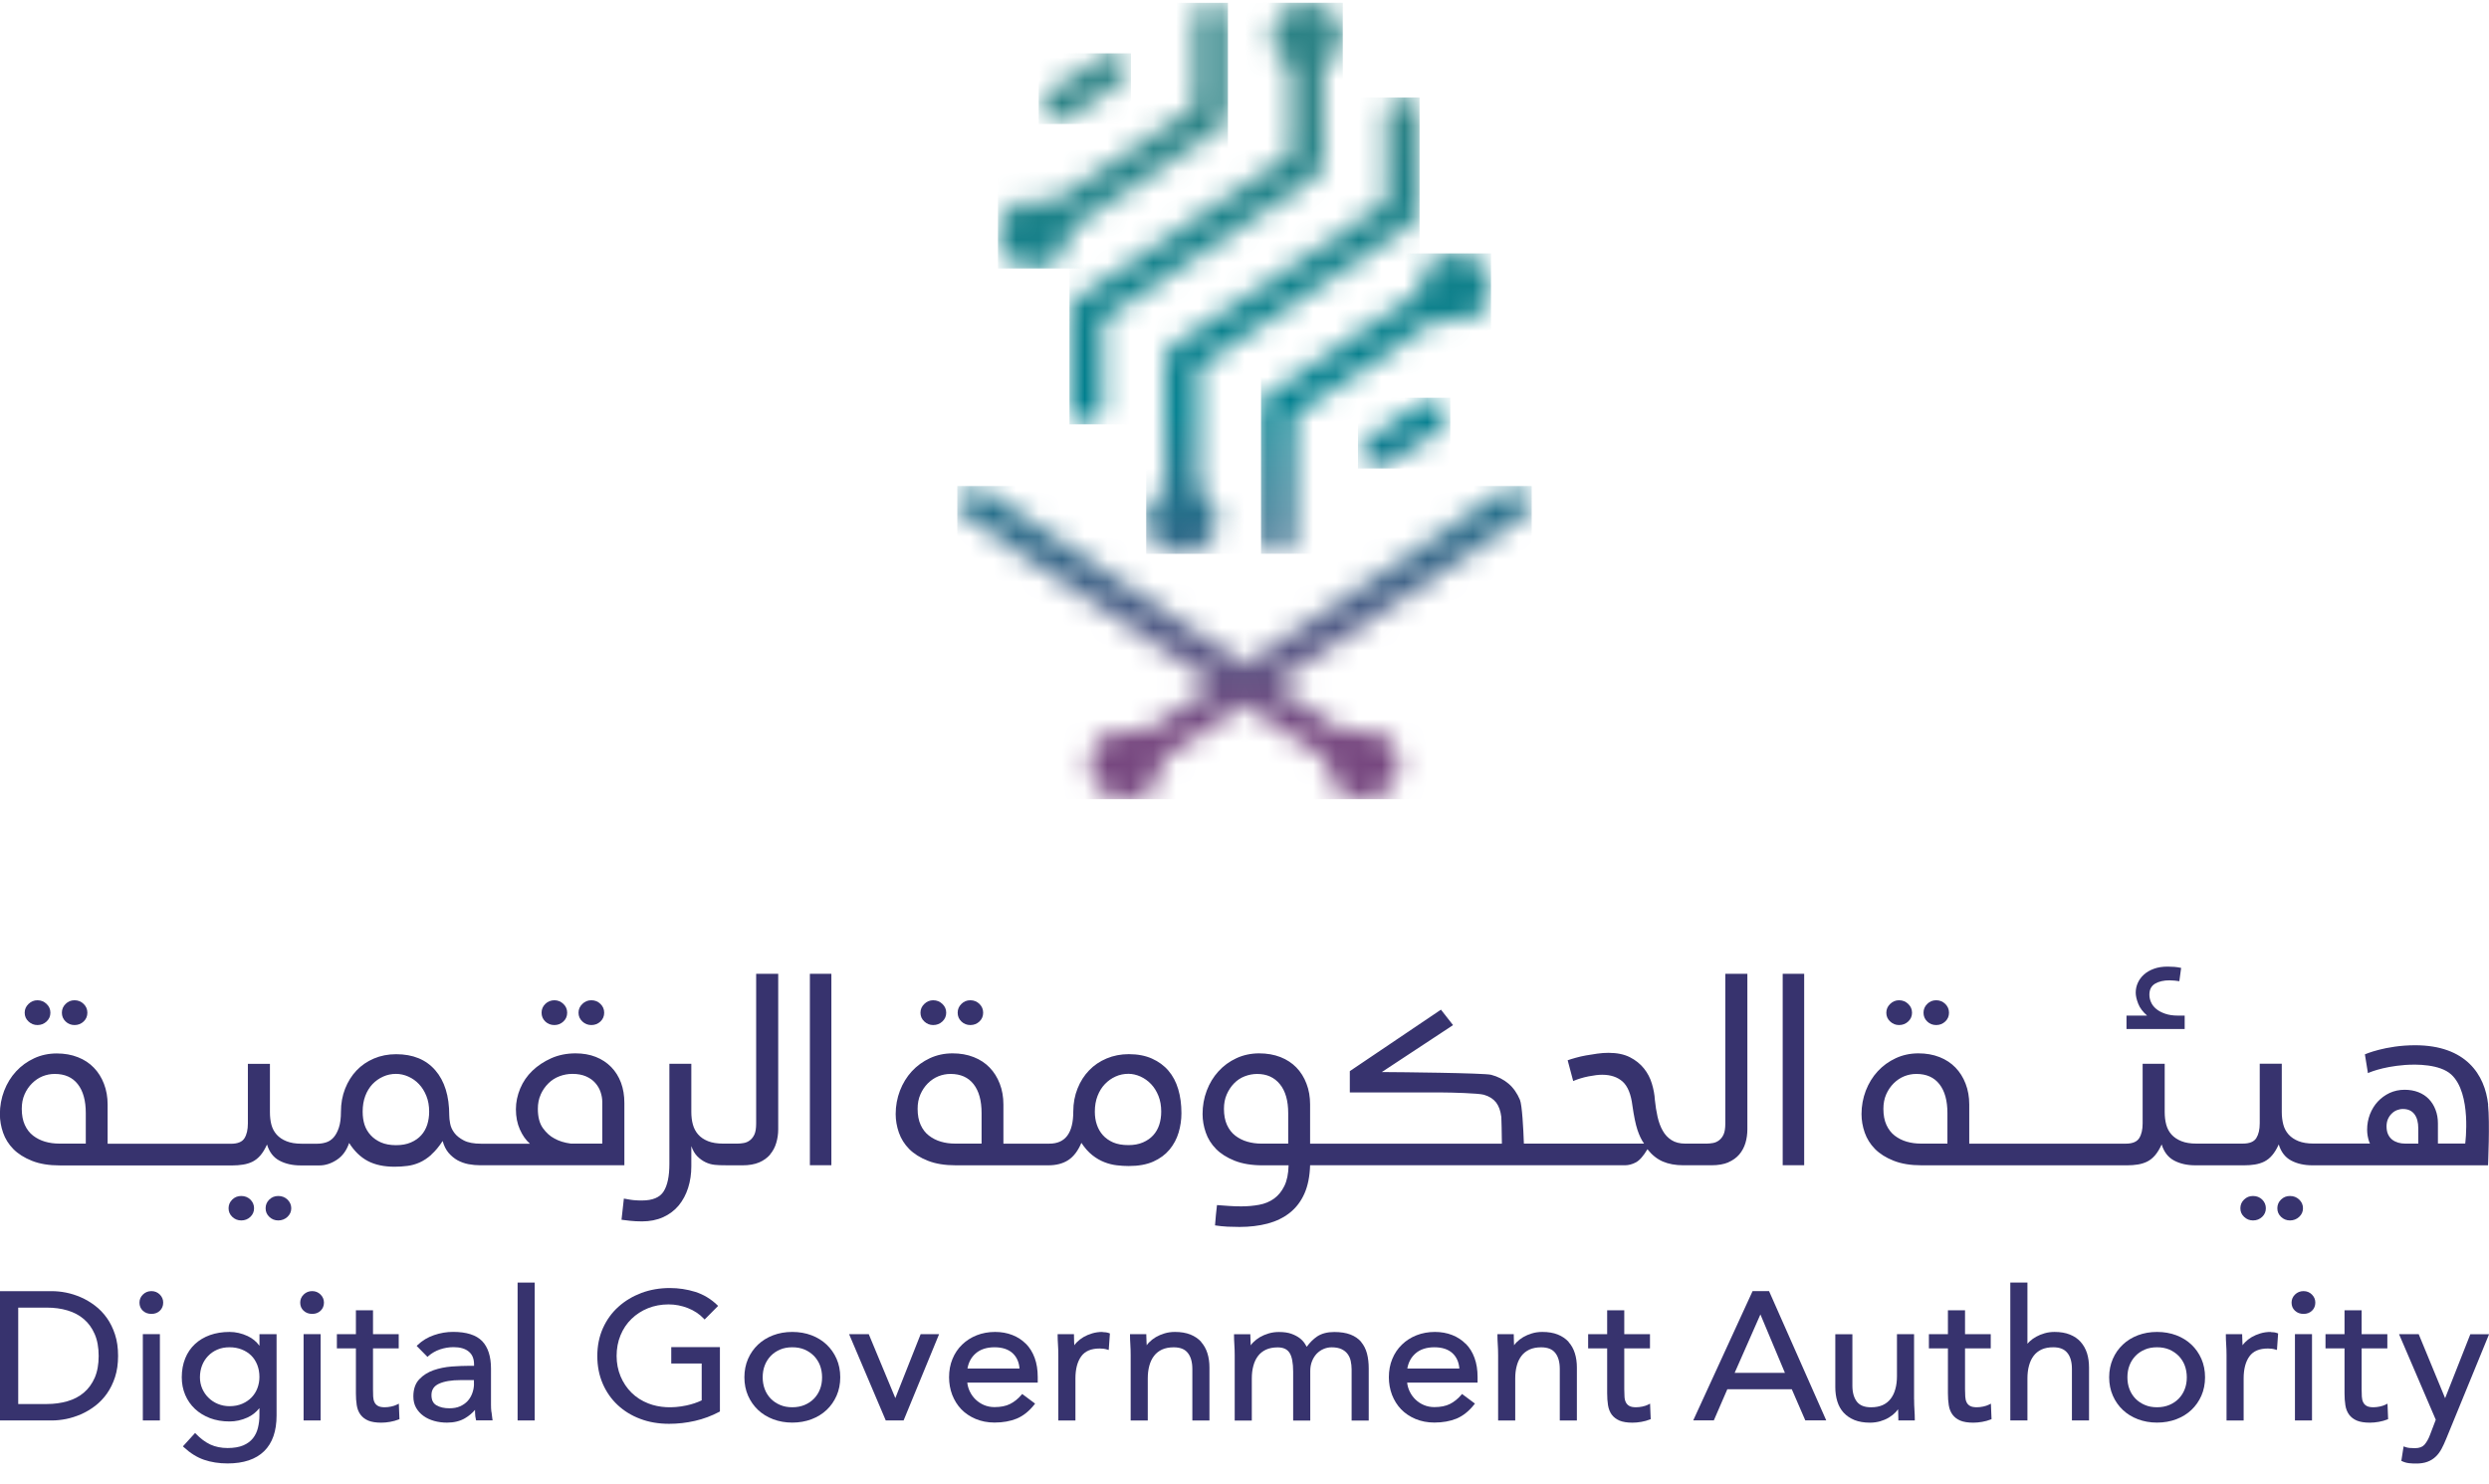 <svg width="109" height="65" viewBox="0 0 109 65" fill="none" xmlns="http://www.w3.org/2000/svg">
<g id="Asset 3 1" clip-path="url(#clip0_268_36530)">
<g id="Layer_1">
<g id="Group">
<path id="Vector" d="M75.689 50.915C75.886 50.83 76.046 50.714 76.169 50.57C76.29 50.425 76.381 50.258 76.438 50.068C76.494 49.879 76.522 49.678 76.522 49.47V42.658H75.556V49.219C75.556 49.425 75.531 49.581 75.482 49.692C75.433 49.803 75.366 49.888 75.282 49.952C75.198 50.016 75.11 50.054 75.011 50.071C74.913 50.087 74.822 50.097 74.733 50.097H73.804C73.56 50.097 73.358 50.044 73.2 49.943C73.04 49.841 72.912 49.704 72.816 49.531C72.717 49.361 72.643 49.157 72.589 48.923C72.537 48.689 72.498 48.443 72.471 48.183C72.459 47.953 72.414 47.714 72.34 47.468C72.266 47.222 72.151 47 71.99 46.801C71.83 46.602 71.626 46.439 71.375 46.311C71.121 46.183 70.81 46.12 70.441 46.12C70.283 46.12 70.121 46.131 69.951 46.155C69.781 46.179 69.615 46.205 69.458 46.233C69.297 46.261 69.147 46.297 69.004 46.337C68.861 46.377 68.743 46.413 68.652 46.446L68.894 47.355C69.103 47.267 69.327 47.198 69.566 47.151C69.805 47.104 70.005 47.08 70.16 47.08C70.534 47.08 70.832 47.179 71.059 47.38C71.283 47.582 71.426 47.932 71.488 48.433C71.554 48.892 71.626 49.245 71.707 49.491C71.788 49.735 71.885 49.938 71.998 50.097H66.735C66.713 49.444 66.656 48.407 66.563 48.18C66.439 47.887 66.274 47.65 66.062 47.47C65.851 47.291 65.597 47.16 65.301 47.082C65.005 47.002 61.12 46.964 60.77 46.964H60.511L63.633 44.906L63.103 44.229L59.112 46.922V47.856H63.143C63.54 47.856 64.752 47.889 64.983 47.956C65.215 48.022 65.392 48.135 65.516 48.291C65.636 48.448 65.715 48.66 65.747 48.93C65.757 49.008 65.764 49.63 65.772 50.099H57.373V48.381C57.373 48.05 57.321 47.747 57.215 47.473C57.111 47.196 56.964 46.962 56.774 46.765C56.584 46.569 56.353 46.415 56.074 46.306C55.798 46.198 55.485 46.143 55.138 46.143C54.791 46.143 54.45 46.214 54.145 46.356C53.839 46.498 53.578 46.69 53.359 46.931C53.14 47.172 52.967 47.454 52.846 47.778C52.723 48.102 52.664 48.443 52.664 48.802C52.664 49.075 52.711 49.344 52.805 49.614C52.898 49.884 53.049 50.123 53.255 50.333C53.462 50.541 53.733 50.714 54.071 50.847C54.409 50.981 54.818 51.048 55.296 51.048H56.431C56.422 51.419 56.36 51.722 56.244 51.956C56.128 52.19 55.978 52.375 55.791 52.508C55.604 52.642 55.387 52.732 55.14 52.777C54.894 52.822 54.635 52.846 54.359 52.846C54.194 52.846 54.022 52.841 53.844 52.829C53.667 52.82 53.482 52.806 53.295 52.789C53.278 52.936 53.263 53.08 53.248 53.222C53.236 53.364 53.221 53.518 53.209 53.679C53.396 53.707 53.578 53.726 53.758 53.735C53.935 53.742 54.111 53.747 54.281 53.747C54.729 53.747 55.14 53.697 55.512 53.6C55.884 53.501 56.207 53.345 56.483 53.127C56.757 52.91 56.971 52.63 57.124 52.287C57.276 51.944 57.358 51.53 57.373 51.045H71.16C71.32 51.045 71.481 51.003 71.641 50.918C71.801 50.832 71.968 50.641 72.146 50.343C72.343 50.593 72.567 50.773 72.821 50.882C73.075 50.991 73.375 51.045 73.718 51.045H74.947C75.243 51.045 75.489 51.003 75.689 50.918M56.414 50.097H55.239C55.022 50.097 54.815 50.068 54.62 50.011C54.426 49.955 54.253 49.867 54.098 49.749C53.943 49.63 53.822 49.472 53.733 49.278C53.645 49.084 53.6 48.847 53.6 48.573C53.6 48.339 53.64 48.128 53.721 47.944C53.803 47.757 53.908 47.596 54.041 47.459C54.175 47.321 54.33 47.217 54.507 47.149C54.687 47.08 54.869 47.045 55.057 47.045C55.475 47.045 55.806 47.194 56.05 47.494C56.293 47.792 56.414 48.216 56.414 48.758V50.099V50.097Z" fill="#37336E"/>
<path id="Vector_2" d="M33.725 50.57C33.848 50.425 33.937 50.258 33.993 50.068C34.05 49.879 34.08 49.678 34.08 49.47V42.658H33.114V49.219C33.114 49.425 33.089 49.581 33.04 49.692C32.99 49.803 32.924 49.888 32.84 49.952C32.756 50.016 32.668 50.054 32.569 50.071C32.471 50.087 32.38 50.097 32.291 50.097H31.68C31.409 50.097 31.184 50.061 31.007 49.99C30.83 49.919 30.684 49.822 30.576 49.699C30.468 49.576 30.389 49.429 30.344 49.264C30.297 49.096 30.275 48.914 30.275 48.712V46.6H29.314V50.989C29.314 51.523 29.231 51.923 29.063 52.19C28.896 52.455 28.578 52.588 28.112 52.588C28.033 52.588 27.95 52.588 27.861 52.581C27.772 52.576 27.688 52.569 27.61 52.555L27.321 52.505L27.218 53.432C27.309 53.444 27.432 53.459 27.59 53.477C27.747 53.494 27.92 53.504 28.112 53.504C28.459 53.504 28.77 53.442 29.043 53.319C29.314 53.196 29.541 53.023 29.723 52.806C29.903 52.586 30.041 52.328 30.135 52.034C30.229 51.739 30.275 51.424 30.275 51.09V50.205C30.342 50.395 30.428 50.544 30.539 50.655C30.65 50.766 30.771 50.851 30.899 50.913C31.027 50.974 31.16 51.012 31.3 51.026C31.419 51.038 31.539 51.043 31.658 51.045L32.505 51.048C32.801 51.048 33.047 51.005 33.247 50.92C33.444 50.835 33.604 50.719 33.727 50.575" fill="#37336E"/>
<path id="Vector_3" d="M3.264 44.903C3.422 44.903 3.553 44.851 3.663 44.747C3.772 44.643 3.826 44.515 3.826 44.364C3.826 44.212 3.772 44.085 3.663 43.978C3.555 43.872 3.422 43.817 3.264 43.817C3.107 43.817 2.981 43.872 2.873 43.978C2.764 44.085 2.71 44.212 2.71 44.364C2.71 44.515 2.764 44.643 2.873 44.747C2.981 44.851 3.112 44.903 3.264 44.903Z" fill="#37336E"/>
<path id="Vector_4" d="M1.638 44.903C1.796 44.903 1.929 44.851 2.04 44.747C2.151 44.643 2.207 44.515 2.207 44.364C2.207 44.212 2.153 44.085 2.04 43.978C1.929 43.872 1.796 43.817 1.638 43.817C1.49 43.817 1.36 43.872 1.249 43.978C1.138 44.085 1.081 44.212 1.081 44.364C1.081 44.515 1.136 44.643 1.249 44.747C1.36 44.851 1.49 44.903 1.638 44.903Z" fill="#37336E"/>
<path id="Vector_5" d="M12.186 52.391C12.033 52.391 11.902 52.443 11.794 52.547C11.686 52.651 11.632 52.779 11.632 52.93C11.632 53.081 11.686 53.202 11.794 53.306C11.902 53.41 12.033 53.462 12.186 53.462C12.339 53.462 12.477 53.41 12.588 53.306C12.698 53.202 12.755 53.077 12.755 52.93C12.755 52.783 12.698 52.653 12.588 52.547C12.477 52.443 12.344 52.391 12.186 52.391Z" fill="#37336E"/>
<path id="Vector_6" d="M10.565 53.462C10.722 53.462 10.855 53.41 10.964 53.306C11.072 53.202 11.126 53.077 11.126 52.93C11.126 52.783 11.072 52.653 10.964 52.547C10.855 52.443 10.722 52.391 10.565 52.391C10.407 52.391 10.281 52.443 10.173 52.547C10.065 52.651 10.01 52.779 10.01 52.93C10.01 53.081 10.065 53.202 10.173 53.306C10.281 53.41 10.412 53.462 10.565 53.462Z" fill="#37336E"/>
<path id="Vector_7" d="M18.892 50.574C19.06 50.425 19.225 50.228 19.385 49.982C19.442 50.191 19.528 50.363 19.644 50.501C19.76 50.635 19.89 50.744 20.038 50.827C20.186 50.907 20.346 50.964 20.514 50.997C20.684 51.028 20.856 51.045 21.029 51.045H27.343V48.317C27.343 47.99 27.294 47.695 27.196 47.43C27.097 47.165 26.954 46.935 26.767 46.743C26.58 46.552 26.355 46.403 26.092 46.299C25.828 46.195 25.532 46.143 25.207 46.143C24.82 46.143 24.466 46.214 24.145 46.355C23.825 46.498 23.549 46.68 23.315 46.904C23.081 47.129 22.904 47.389 22.78 47.685C22.657 47.981 22.593 48.284 22.593 48.589C22.593 48.92 22.65 49.214 22.766 49.474C22.881 49.734 23.027 49.942 23.207 50.101H21.066C20.748 50.101 20.496 50.053 20.314 49.959C20.132 49.864 19.991 49.753 19.895 49.623C19.799 49.493 19.738 49.358 19.713 49.216C19.686 49.074 19.674 48.956 19.674 48.859C19.674 48.009 19.469 47.352 19.062 46.883C18.656 46.415 18.084 46.18 17.348 46.18C16.995 46.18 16.67 46.244 16.374 46.37C16.079 46.495 15.825 46.67 15.613 46.893C15.401 47.117 15.236 47.382 15.113 47.692C14.992 48.002 14.931 48.336 14.931 48.695C14.931 48.984 14.901 49.218 14.839 49.4C14.778 49.583 14.699 49.725 14.605 49.831C14.509 49.935 14.401 50.006 14.275 50.044C14.152 50.082 14.024 50.101 13.893 50.101H13.204C12.947 50.101 12.728 50.065 12.551 49.994C12.371 49.923 12.228 49.826 12.117 49.703C12.006 49.58 11.93 49.434 11.885 49.268C11.841 49.1 11.821 48.918 11.821 48.717V46.604H10.855V49.214C10.855 49.486 10.806 49.701 10.705 49.862C10.604 50.023 10.407 50.103 10.111 50.103H4.713V48.386C4.713 48.054 4.659 47.751 4.553 47.477C4.447 47.2 4.299 46.966 4.109 46.77C3.92 46.573 3.688 46.419 3.41 46.311C3.134 46.202 2.826 46.147 2.486 46.147C2.129 46.147 1.798 46.218 1.493 46.36C1.187 46.502 0.924 46.694 0.702 46.935C0.48 47.176 0.308 47.458 0.182 47.782C0.059 48.106 -0.005 48.447 -0.005 48.807C-0.005 49.079 0.042 49.348 0.135 49.618C0.229 49.888 0.379 50.127 0.586 50.337C0.793 50.545 1.064 50.718 1.402 50.851C1.739 50.986 2.148 51.052 2.626 51.052H10.188C10.345 51.052 10.496 51.04 10.646 51.016C10.794 50.993 10.932 50.95 11.057 50.889C11.183 50.825 11.299 50.735 11.405 50.612C11.508 50.491 11.604 50.333 11.693 50.136C11.794 50.467 11.974 50.702 12.235 50.841C12.496 50.981 12.807 51.052 13.169 51.052H13.989C14.246 51.052 14.499 50.971 14.748 50.808C14.997 50.645 15.177 50.399 15.29 50.068C15.517 50.427 15.788 50.69 16.106 50.858C16.424 51.026 16.815 51.109 17.281 51.109C17.473 51.109 17.66 51.097 17.843 51.073C18.025 51.05 18.205 51 18.378 50.922C18.552 50.844 18.723 50.732 18.89 50.583M23.68 47.941C23.766 47.754 23.877 47.593 24.017 47.456C24.155 47.318 24.318 47.214 24.5 47.146C24.683 47.077 24.872 47.042 25.069 47.042C25.301 47.042 25.498 47.08 25.663 47.151C25.828 47.224 25.964 47.318 26.067 47.437C26.171 47.555 26.25 47.685 26.299 47.832C26.348 47.978 26.375 48.12 26.375 48.258V50.096H24.998C24.71 50.058 24.471 49.982 24.278 49.871C24.091 49.774 23.924 49.625 23.776 49.419C23.628 49.214 23.554 48.932 23.554 48.572C23.554 48.338 23.596 48.128 23.682 47.943L23.68 47.941ZM3.755 50.096H2.592C2.375 50.096 2.168 50.068 1.973 50.011C1.779 49.954 1.606 49.867 1.451 49.748C1.296 49.63 1.175 49.471 1.086 49.277C0.998 49.083 0.953 48.847 0.953 48.572C0.953 48.338 0.993 48.128 1.074 47.943C1.155 47.756 1.264 47.595 1.402 47.458C1.54 47.321 1.692 47.217 1.862 47.148C2.032 47.08 2.21 47.044 2.397 47.044C2.836 47.044 3.173 47.193 3.407 47.493C3.641 47.792 3.757 48.215 3.757 48.757V50.098L3.755 50.096ZM17.343 50.165C17.087 50.165 16.867 50.124 16.687 50.046C16.508 49.966 16.355 49.862 16.234 49.729C16.113 49.597 16.022 49.445 15.965 49.273C15.909 49.1 15.882 48.908 15.882 48.698C15.882 48.442 15.919 48.215 15.995 48.012C16.071 47.808 16.177 47.636 16.31 47.493C16.446 47.352 16.601 47.24 16.781 47.16C16.958 47.08 17.146 47.042 17.343 47.042C17.525 47.042 17.705 47.082 17.882 47.16C18.06 47.24 18.215 47.349 18.35 47.493C18.486 47.636 18.592 47.808 18.673 48.012C18.755 48.215 18.794 48.442 18.794 48.698C18.794 48.906 18.764 49.098 18.708 49.273C18.651 49.445 18.565 49.599 18.447 49.729C18.328 49.862 18.178 49.966 17.993 50.046C17.808 50.127 17.592 50.165 17.343 50.165Z" fill="#37336E"/>
<path id="Vector_8" d="M24.278 44.903C24.431 44.903 24.562 44.851 24.673 44.747C24.784 44.643 24.838 44.515 24.838 44.364C24.838 44.212 24.784 44.085 24.673 43.978C24.562 43.872 24.429 43.817 24.278 43.817C24.128 43.817 23.988 43.872 23.879 43.978C23.771 44.085 23.717 44.212 23.717 44.364C23.717 44.515 23.771 44.643 23.879 44.747C23.988 44.851 24.121 44.903 24.278 44.903Z" fill="#37336E"/>
<path id="Vector_9" d="M25.897 44.903C26.055 44.903 26.185 44.851 26.296 44.747C26.405 44.643 26.459 44.515 26.459 44.364C26.459 44.212 26.405 44.085 26.296 43.978C26.188 43.872 26.055 43.817 25.897 43.817C25.739 43.817 25.614 43.872 25.503 43.978C25.392 44.085 25.335 44.212 25.335 44.364C25.335 44.515 25.392 44.643 25.503 44.747C25.614 44.851 25.744 44.903 25.897 44.903Z" fill="#37336E"/>
<path id="Vector_10" d="M40.867 44.903C41.025 44.903 41.158 44.851 41.269 44.747C41.38 44.643 41.437 44.515 41.437 44.364C41.437 44.212 41.382 44.085 41.269 43.978C41.158 43.872 41.025 43.817 40.867 43.817C40.719 43.817 40.589 43.872 40.478 43.978C40.367 44.085 40.31 44.212 40.31 44.364C40.31 44.515 40.365 44.643 40.478 44.747C40.589 44.851 40.719 44.903 40.867 44.903Z" fill="#37336E"/>
<path id="Vector_11" d="M42.493 44.903C42.651 44.903 42.782 44.851 42.893 44.747C43.001 44.643 43.055 44.515 43.055 44.364C43.055 44.212 43.001 44.085 42.893 43.978C42.784 43.872 42.651 43.817 42.493 43.817C42.336 43.817 42.21 43.872 42.102 43.978C41.993 44.085 41.939 44.212 41.939 44.364C41.939 44.515 41.993 44.643 42.102 44.747C42.21 44.851 42.341 44.903 42.493 44.903Z" fill="#37336E"/>
<path id="Vector_12" d="M51.22 50.356C51.4 50.136 51.533 49.888 51.615 49.611C51.698 49.334 51.738 49.05 51.738 48.762C51.738 48.376 51.691 48.026 51.597 47.711C51.504 47.397 51.361 47.127 51.169 46.902C50.977 46.677 50.737 46.502 50.447 46.372C50.156 46.242 49.819 46.178 49.432 46.178C49.084 46.178 48.759 46.242 48.461 46.367C48.163 46.493 47.907 46.665 47.695 46.888C47.48 47.11 47.313 47.373 47.19 47.68C47.066 47.988 47.002 48.326 47.002 48.693C47.002 49.63 46.655 50.098 45.958 50.098H43.942V48.381C43.942 48.05 43.888 47.747 43.782 47.472C43.676 47.195 43.528 46.961 43.339 46.765C43.149 46.568 42.917 46.415 42.639 46.306C42.363 46.197 42.055 46.143 41.715 46.143C41.358 46.143 41.028 46.214 40.722 46.355C40.416 46.498 40.153 46.689 39.931 46.93C39.709 47.172 39.537 47.453 39.411 47.777C39.288 48.102 39.224 48.442 39.224 48.802C39.224 49.074 39.271 49.344 39.364 49.613C39.458 49.883 39.608 50.122 39.815 50.333C40.022 50.541 40.293 50.714 40.631 50.846C40.968 50.981 41.377 51.047 41.855 51.047H45.908C46.256 51.047 46.549 50.971 46.783 50.818C47.017 50.666 47.209 50.413 47.357 50.063C47.505 50.288 47.665 50.467 47.835 50.602C48.005 50.737 48.182 50.839 48.365 50.91C48.547 50.981 48.73 51.026 48.914 51.047C49.097 51.068 49.269 51.078 49.429 51.078C49.855 51.078 50.215 51.014 50.506 50.884C50.797 50.754 51.033 50.579 51.215 50.361M42.984 50.096H41.821C41.604 50.096 41.397 50.068 41.205 50.011C41.01 49.954 40.838 49.867 40.683 49.748C40.527 49.63 40.407 49.471 40.318 49.277C40.229 49.083 40.185 48.847 40.185 48.572C40.185 48.338 40.224 48.128 40.306 47.943C40.387 47.756 40.495 47.595 40.631 47.458C40.769 47.321 40.922 47.217 41.092 47.148C41.262 47.08 41.439 47.044 41.626 47.044C42.065 47.044 42.402 47.193 42.636 47.493C42.87 47.792 42.986 48.215 42.986 48.757V50.098L42.984 50.096ZM50.053 50.044C49.868 50.124 49.656 50.162 49.417 50.162C49.151 50.162 48.929 50.122 48.747 50.044C48.567 49.964 48.416 49.859 48.298 49.727C48.18 49.594 48.094 49.443 48.035 49.27C47.975 49.098 47.946 48.906 47.946 48.695C47.946 48.44 47.985 48.213 48.064 48.009C48.143 47.806 48.249 47.633 48.385 47.491C48.52 47.349 48.675 47.238 48.855 47.157C49.032 47.077 49.22 47.039 49.417 47.039C49.592 47.039 49.767 47.08 49.942 47.157C50.119 47.238 50.274 47.347 50.41 47.491C50.545 47.633 50.651 47.806 50.733 48.009C50.814 48.213 50.853 48.44 50.853 48.695C50.853 48.904 50.824 49.095 50.767 49.27C50.71 49.443 50.624 49.597 50.506 49.727C50.388 49.859 50.237 49.964 50.053 50.044Z" fill="#37336E"/>
<path id="Vector_13" d="M79.01 42.658H78.069V51.043H79.01V42.658Z" fill="#37336E"/>
<path id="Vector_14" d="M84.79 44.903C84.948 44.903 85.078 44.851 85.189 44.747C85.298 44.643 85.352 44.515 85.352 44.364C85.352 44.212 85.298 44.085 85.189 43.978C85.081 43.872 84.948 43.817 84.79 43.817C84.632 43.817 84.507 43.872 84.398 43.978C84.29 44.085 84.236 44.212 84.236 44.364C84.236 44.515 84.29 44.643 84.398 44.747C84.507 44.851 84.637 44.903 84.79 44.903Z" fill="#37336E"/>
<path id="Vector_15" d="M83.164 44.903C83.322 44.903 83.455 44.851 83.566 44.747C83.677 44.643 83.733 44.515 83.733 44.364C83.733 44.212 83.677 44.085 83.566 43.978C83.455 43.872 83.322 43.817 83.164 43.817C83.016 43.817 82.886 43.872 82.775 43.978C82.664 44.085 82.607 44.212 82.607 44.364C82.607 44.515 82.661 44.643 82.775 44.747C82.886 44.851 83.016 44.903 83.164 44.903Z" fill="#37336E"/>
<path id="Vector_16" d="M95.675 44.489H95.367C95.158 44.489 94.973 44.46 94.816 44.406C94.655 44.351 94.525 44.28 94.424 44.195C94.323 44.11 94.246 44.013 94.2 43.904C94.15 43.795 94.128 43.684 94.128 43.571C94.128 43.348 94.212 43.19 94.377 43.09C94.542 42.993 94.754 42.944 95.01 42.944C95.072 42.944 95.146 42.948 95.234 42.956C95.323 42.965 95.392 42.972 95.439 42.982L95.518 42.4C95.427 42.378 95.328 42.364 95.227 42.355C95.124 42.347 95.025 42.343 94.929 42.343C94.702 42.343 94.503 42.373 94.328 42.437C94.153 42.501 94.007 42.584 93.889 42.691C93.771 42.797 93.682 42.918 93.621 43.055C93.559 43.19 93.529 43.334 93.529 43.486C93.529 43.623 93.566 43.784 93.638 43.968C93.709 44.153 93.84 44.325 94.027 44.489H93.125V45.078H95.673V44.489" fill="#37336E"/>
<path id="Vector_17" d="M98.666 53.462C98.824 53.462 98.955 53.41 99.066 53.306C99.174 53.202 99.228 53.077 99.228 52.93C99.228 52.783 99.174 52.653 99.066 52.547C98.957 52.443 98.824 52.391 98.666 52.391C98.509 52.391 98.383 52.443 98.275 52.547C98.166 52.651 98.112 52.779 98.112 52.93C98.112 53.081 98.166 53.202 98.275 53.306C98.383 53.41 98.514 53.462 98.666 53.462Z" fill="#37336E"/>
<path id="Vector_18" d="M100.854 52.93C100.854 52.779 100.798 52.653 100.687 52.547C100.576 52.443 100.443 52.391 100.285 52.391C100.127 52.391 100.002 52.443 99.893 52.547C99.785 52.651 99.731 52.779 99.731 52.93C99.731 53.081 99.785 53.202 99.893 53.306C100.002 53.41 100.132 53.462 100.285 53.462C100.438 53.462 100.576 53.41 100.687 53.306C100.798 53.202 100.854 53.077 100.854 52.93Z" fill="#37336E"/>
<path id="Vector_19" d="M108.963 48.388C108.822 47.08 107.995 45.788 105.762 45.788C104.469 45.788 103.565 46.186 103.565 46.186L103.698 47.009C103.698 47.009 104.274 46.732 105.319 46.652C105.826 46.614 106.849 46.616 107.347 47.07C108.253 47.898 107.958 50.094 107.958 50.094H106.763V49.209C106.763 48.992 106.728 48.793 106.657 48.611C106.588 48.428 106.489 48.275 106.366 48.145C106.24 48.014 106.088 47.915 105.908 47.844C105.725 47.773 105.523 47.738 105.302 47.738C105.067 47.738 104.851 47.785 104.649 47.877C104.449 47.972 104.277 48.097 104.129 48.256C103.983 48.414 103.87 48.599 103.786 48.812C103.705 49.025 103.663 49.249 103.663 49.486C103.663 49.666 103.693 49.843 103.754 50.021C103.764 50.047 103.779 50.07 103.789 50.094H101.31C101.054 50.094 100.835 50.059 100.657 49.988C100.48 49.917 100.334 49.82 100.224 49.697C100.113 49.574 100.036 49.427 99.992 49.261C99.948 49.093 99.925 48.911 99.925 48.71V46.597H98.96V49.207C98.96 49.479 98.91 49.694 98.809 49.855C98.708 50.016 98.511 50.096 98.216 50.096H96.183C95.927 50.096 95.707 50.061 95.53 49.99C95.353 49.919 95.207 49.822 95.096 49.699C94.986 49.576 94.909 49.429 94.865 49.264C94.82 49.096 94.798 48.913 94.798 48.712V46.6H93.832V49.209C93.832 49.481 93.783 49.697 93.682 49.857C93.581 50.018 93.384 50.099 93.088 50.099H86.239V48.381C86.239 48.05 86.185 47.747 86.079 47.473C85.973 47.196 85.825 46.962 85.635 46.765C85.445 46.569 85.214 46.415 84.936 46.306C84.659 46.197 84.352 46.143 84.012 46.143C83.654 46.143 83.324 46.214 83.019 46.356C82.713 46.498 82.45 46.69 82.228 46.931C82.006 47.172 81.834 47.454 81.708 47.778C81.585 48.102 81.521 48.443 81.521 48.802C81.521 49.074 81.567 49.344 81.661 49.614C81.755 49.883 81.905 50.122 82.112 50.333C82.319 50.541 82.59 50.714 82.927 50.846C83.265 50.981 83.674 51.047 84.152 51.047H93.162C93.32 51.047 93.47 51.036 93.621 51.012C93.768 50.988 93.906 50.946 94.032 50.884C94.158 50.82 94.273 50.73 94.377 50.607C94.48 50.487 94.576 50.328 94.665 50.132C94.766 50.463 94.946 50.697 95.207 50.837C95.468 50.977 95.779 51.047 96.141 51.047H98.29C98.447 51.047 98.597 51.036 98.748 51.012C98.896 50.988 99.034 50.946 99.159 50.884C99.285 50.82 99.401 50.73 99.504 50.607C99.608 50.487 99.704 50.328 99.792 50.132C99.893 50.463 100.073 50.697 100.334 50.837C100.596 50.977 100.906 51.047 101.268 51.047H108.958C108.958 51.047 109.042 49.174 108.958 48.393M85.28 50.096H84.118C83.901 50.096 83.694 50.068 83.499 50.011C83.304 49.954 83.132 49.867 82.977 49.749C82.822 49.63 82.701 49.472 82.612 49.278C82.523 49.084 82.479 48.847 82.479 48.573C82.479 48.339 82.519 48.128 82.6 47.943C82.681 47.757 82.79 47.596 82.927 47.458C83.065 47.321 83.218 47.217 83.388 47.148C83.558 47.08 83.736 47.044 83.923 47.044C84.361 47.044 84.699 47.193 84.933 47.494C85.167 47.792 85.283 48.215 85.283 48.757V50.099L85.28 50.096ZM105.021 50.054C104.925 50.025 104.838 49.983 104.762 49.924C104.686 49.864 104.624 49.786 104.58 49.69C104.535 49.593 104.513 49.477 104.513 49.339C104.513 49.223 104.533 49.119 104.572 49.027C104.612 48.935 104.666 48.854 104.735 48.786C104.804 48.717 104.88 48.665 104.964 48.632C105.048 48.599 105.136 48.58 105.23 48.58C105.449 48.58 105.614 48.653 105.73 48.802C105.846 48.951 105.903 49.16 105.903 49.429V50.096H105.326C105.218 50.096 105.117 50.082 105.021 50.054Z" fill="#37336E"/>
<path id="Vector_20" d="M36.408 42.658H35.467V51.043H36.408V42.658Z" fill="#37336E"/>
<path id="Vector_21" d="M4.679 57.733C4.531 57.523 4.353 57.34 4.156 57.191C3.959 57.042 3.752 56.919 3.538 56.827C3.326 56.735 3.109 56.666 2.892 56.623C2.678 56.581 2.471 56.56 2.274 56.56H-0V62.224H2.276C2.473 62.224 2.68 62.202 2.895 62.16C3.109 62.117 3.326 62.048 3.54 61.956C3.755 61.864 3.962 61.741 4.159 61.592C4.356 61.443 4.531 61.261 4.681 61.05C4.829 60.84 4.95 60.596 5.038 60.324C5.127 60.052 5.171 59.739 5.171 59.394C5.171 59.048 5.127 58.734 5.038 58.462C4.95 58.19 4.829 57.944 4.681 57.735M4.149 60.352C4.033 60.615 3.873 60.835 3.673 61.005C3.474 61.175 3.232 61.301 2.956 61.381C2.68 61.462 2.375 61.504 2.052 61.504H0.798V57.281H2.052C2.375 57.281 2.678 57.321 2.956 57.404C3.23 57.485 3.471 57.612 3.671 57.783C3.87 57.953 4.031 58.173 4.146 58.438C4.262 58.703 4.321 59.025 4.321 59.399C4.321 59.773 4.262 60.094 4.146 60.359L4.149 60.352Z" fill="#37336E"/>
<path id="Vector_22" d="M6.63 56.558C6.485 56.558 6.359 56.61 6.258 56.709C6.157 56.808 6.108 56.927 6.108 57.062C6.108 57.206 6.157 57.324 6.255 57.416C6.354 57.509 6.48 57.556 6.632 57.556C6.785 57.556 6.906 57.509 7.002 57.416C7.098 57.324 7.147 57.203 7.147 57.062C7.147 56.927 7.098 56.808 7 56.709C6.901 56.61 6.775 56.558 6.632 56.558" fill="#37336E"/>
<path id="Vector_23" d="M7.002 58.443H6.255V62.224H7.002V58.443Z" fill="#37336E"/>
<path id="Vector_24" d="M11.361 58.951C11.23 58.769 11.057 58.627 10.848 58.528C10.587 58.407 10.321 58.346 10.052 58.346C9.739 58.346 9.453 58.393 9.197 58.483C8.941 58.575 8.719 58.708 8.537 58.878C8.355 59.048 8.209 59.259 8.111 59.505C8.012 59.749 7.96 60.028 7.96 60.335C7.96 60.61 8.012 60.87 8.111 61.104C8.212 61.341 8.355 61.547 8.539 61.719C8.724 61.892 8.946 62.027 9.2 62.124C9.453 62.219 9.739 62.268 10.052 62.268C10.318 62.268 10.582 62.212 10.831 62.098C11.038 62.006 11.215 61.866 11.361 61.684V62.003C11.361 62.193 11.338 62.375 11.296 62.547C11.255 62.718 11.181 62.872 11.077 63.004C10.974 63.134 10.831 63.241 10.653 63.316C10.473 63.392 10.242 63.432 9.966 63.432C9.69 63.432 9.431 63.38 9.212 63.279C8.993 63.175 8.781 63.018 8.586 62.815L8.544 62.772L8.01 63.359L8.049 63.395C8.332 63.657 8.633 63.844 8.939 63.948C9.242 64.052 9.589 64.107 9.968 64.107C10.663 64.107 11.203 63.927 11.565 63.572C11.93 63.217 12.112 62.69 12.112 62.006V58.443H11.363V58.951M11.274 60.806C11.218 60.958 11.131 61.095 11.021 61.211C10.91 61.327 10.772 61.421 10.609 61.492C10.446 61.563 10.259 61.599 10.052 61.599C9.875 61.599 9.705 61.566 9.547 61.502C9.389 61.438 9.251 61.348 9.136 61.234C9.017 61.121 8.926 60.986 8.857 60.832C8.791 60.678 8.756 60.513 8.756 60.335C8.756 60.146 8.788 59.971 8.85 59.813C8.911 59.656 9 59.517 9.113 59.398C9.227 59.28 9.362 59.186 9.52 59.119C9.678 59.051 9.855 59.018 10.052 59.018C10.249 59.018 10.427 59.051 10.587 59.115C10.749 59.178 10.887 59.268 11.003 59.382C11.117 59.495 11.205 59.633 11.267 59.791C11.329 59.95 11.361 60.127 11.361 60.319C11.361 60.489 11.331 60.653 11.274 60.806Z" fill="#37336E"/>
<path id="Vector_25" d="M13.669 56.558C13.524 56.558 13.398 56.61 13.297 56.709C13.196 56.808 13.147 56.927 13.147 57.062C13.147 57.206 13.196 57.324 13.295 57.416C13.393 57.509 13.519 57.556 13.672 57.556C13.824 57.556 13.945 57.509 14.041 57.416C14.137 57.324 14.187 57.203 14.187 57.062C14.187 56.927 14.137 56.808 14.039 56.709C13.94 56.61 13.817 56.558 13.672 56.558" fill="#37336E"/>
<path id="Vector_26" d="M14.041 58.443H13.295V62.224H14.041V58.443Z" fill="#37336E"/>
<path id="Vector_27" d="M17.392 61.526C17.311 61.566 17.224 61.596 17.128 61.615C17.035 61.634 16.941 61.646 16.85 61.646C16.722 61.646 16.621 61.627 16.552 61.587C16.483 61.547 16.433 61.497 16.401 61.428C16.367 61.36 16.347 61.275 16.342 61.18C16.337 61.081 16.335 60.97 16.335 60.854V59.067H17.461V58.443H16.335V57.399H15.586V58.443H14.753V59.067H15.586V61.031C15.586 61.223 15.598 61.4 15.623 61.556C15.648 61.717 15.704 61.857 15.786 61.968C15.869 62.081 15.983 62.169 16.128 62.231C16.271 62.29 16.461 62.321 16.695 62.321C16.818 62.321 16.948 62.309 17.084 62.285C17.22 62.261 17.345 62.226 17.459 62.181L17.493 62.167L17.466 61.488L17.39 61.526" fill="#37336E"/>
<path id="Vector_28" d="M21.519 61.852C21.506 61.744 21.502 61.635 21.502 61.533V59.95C21.502 59.42 21.371 59.016 21.115 58.748C20.856 58.481 20.43 58.344 19.843 58.344C19.56 58.344 19.279 58.391 19.006 58.486C18.73 58.58 18.488 58.727 18.284 58.923L18.247 58.959L18.72 59.439L18.759 59.404C18.907 59.273 19.08 59.176 19.272 59.11C19.464 59.046 19.661 59.013 19.863 59.013C20.149 59.013 20.373 59.077 20.528 59.207C20.684 59.335 20.76 59.52 20.76 59.773V59.83H20.565C20.331 59.83 20.07 59.841 19.789 59.86C19.506 59.882 19.237 59.936 18.991 60.021C18.742 60.109 18.528 60.241 18.36 60.421C18.188 60.603 18.102 60.854 18.102 61.171C18.102 61.358 18.141 61.526 18.222 61.668C18.301 61.807 18.41 61.928 18.545 62.025C18.678 62.122 18.836 62.195 19.013 62.245C19.191 62.295 19.38 62.319 19.577 62.319C19.88 62.319 20.146 62.255 20.363 62.127C20.536 62.025 20.684 61.902 20.802 61.76C20.802 61.8 20.802 61.843 20.804 61.89C20.807 61.997 20.819 62.094 20.841 62.181L20.851 62.221H21.573L21.563 62.16C21.548 62.065 21.536 61.964 21.524 61.85M20.758 60.636C20.753 60.781 20.726 60.92 20.676 61.048C20.629 61.173 20.56 61.285 20.472 61.379C20.383 61.474 20.272 61.55 20.144 61.606C20.016 61.663 19.858 61.691 19.681 61.691C19.452 61.691 19.259 61.647 19.109 61.557C18.964 61.471 18.895 61.325 18.895 61.114C18.895 60.88 19.003 60.717 19.223 60.615C19.454 60.509 19.772 60.456 20.171 60.456H20.755V60.636H20.758Z" fill="#37336E"/>
<path id="Vector_29" d="M23.416 56.184H22.667V62.224H23.416V56.184Z" fill="#37336E"/>
<path id="Vector_30" d="M29.396 59.728H30.729V61.344C30.529 61.441 30.305 61.514 30.066 61.566C29.433 61.701 28.866 61.663 28.393 61.479C28.107 61.368 27.858 61.209 27.656 61.008C27.452 60.807 27.292 60.566 27.176 60.291C27.062 60.017 27.003 59.716 27.003 59.397C27.003 59.077 27.06 58.763 27.176 58.488C27.289 58.214 27.449 57.975 27.654 57.776C27.858 57.577 28.1 57.419 28.376 57.308C28.652 57.197 28.955 57.14 29.28 57.14C29.566 57.14 29.849 57.194 30.123 57.301C30.394 57.407 30.628 57.561 30.817 57.76L30.857 57.802L31.448 57.206L31.411 57.17C31.128 56.898 30.805 56.704 30.448 56.591C30.093 56.48 29.718 56.423 29.332 56.423C28.888 56.423 28.472 56.496 28.09 56.638C27.71 56.782 27.37 56.984 27.085 57.242C26.796 57.499 26.57 57.814 26.405 58.178C26.242 58.543 26.158 58.952 26.158 59.399C26.158 59.846 26.237 60.241 26.392 60.606C26.548 60.97 26.769 61.287 27.048 61.547C27.326 61.808 27.661 62.014 28.041 62.155C28.42 62.3 28.846 62.371 29.302 62.371C29.682 62.371 30.061 62.328 30.433 62.243C30.805 62.158 31.162 62.025 31.5 61.846L31.527 61.831V59.011H29.396V59.73" fill="#37336E"/>
<path id="Vector_31" d="M36.201 58.902C36.016 58.727 35.794 58.589 35.538 58.492C35.282 58.395 35.001 58.346 34.696 58.346C34.39 58.346 34.114 58.395 33.858 58.492C33.602 58.589 33.38 58.727 33.195 58.902C33.01 59.077 32.865 59.285 32.759 59.526C32.653 59.768 32.599 60.04 32.599 60.333C32.599 60.626 32.653 60.896 32.759 61.138C32.865 61.379 33.013 61.589 33.195 61.762C33.38 61.937 33.602 62.074 33.858 62.171C34.114 62.268 34.395 62.318 34.696 62.318C34.996 62.318 35.282 62.268 35.538 62.171C35.794 62.074 36.016 61.937 36.201 61.762C36.386 61.587 36.531 61.379 36.637 61.138C36.743 60.896 36.797 60.626 36.797 60.333C36.797 60.04 36.743 59.768 36.637 59.526C36.531 59.285 36.383 59.074 36.201 58.902ZM35.91 60.854C35.851 61.01 35.762 61.149 35.647 61.268C35.533 61.386 35.395 61.478 35.237 61.544C35.08 61.611 34.898 61.646 34.698 61.646C34.498 61.646 34.319 61.613 34.161 61.544C34.003 61.478 33.865 61.383 33.752 61.268C33.639 61.149 33.55 61.012 33.491 60.854C33.431 60.695 33.4 60.522 33.4 60.335C33.4 60.148 33.429 59.971 33.491 59.813C33.55 59.656 33.639 59.517 33.752 59.398C33.865 59.28 34.003 59.186 34.161 59.119C34.319 59.051 34.498 59.018 34.698 59.018C34.898 59.018 35.082 59.053 35.237 59.119C35.395 59.188 35.533 59.283 35.647 59.398C35.76 59.517 35.849 59.654 35.91 59.813C35.969 59.971 36.001 60.146 36.001 60.335C36.001 60.525 35.972 60.695 35.91 60.854Z" fill="#37336E"/>
<path id="Vector_32" d="M39.209 61.245L38.059 58.477L38.046 58.443H37.184L38.776 62.191L38.79 62.224H39.571L41.126 58.443H40.318L39.209 61.245Z" fill="#37336E"/>
<path id="Vector_33" d="M44.933 58.873C44.765 58.703 44.566 58.571 44.334 58.481C44.105 58.391 43.851 58.346 43.58 58.346C43.292 58.346 43.021 58.395 42.774 58.492C42.528 58.589 42.314 58.727 42.134 58.902C41.954 59.074 41.811 59.287 41.712 59.529C41.611 59.77 41.562 60.042 41.562 60.333C41.562 60.603 41.609 60.861 41.7 61.102C41.794 61.343 41.927 61.556 42.097 61.734C42.267 61.911 42.479 62.053 42.725 62.157C42.971 62.261 43.25 62.316 43.553 62.316C43.92 62.316 44.248 62.257 44.526 62.143C44.805 62.027 45.066 61.821 45.297 61.528L45.329 61.485L44.765 61.064L44.731 61.104C44.58 61.279 44.413 61.414 44.23 61.504C44.051 61.594 43.822 61.639 43.55 61.639C43.385 61.639 43.233 61.608 43.092 61.549C42.952 61.49 42.829 61.407 42.723 61.305C42.619 61.204 42.531 61.083 42.466 60.944C42.41 60.823 42.373 60.695 42.36 60.565H45.445V60.319C45.445 60.009 45.401 59.73 45.312 59.486C45.223 59.242 45.095 59.034 44.928 58.864M42.368 59.95C42.415 59.678 42.535 59.455 42.728 59.287C42.932 59.108 43.211 59.018 43.553 59.018C43.895 59.018 44.166 59.108 44.354 59.285C44.529 59.453 44.627 59.675 44.647 59.95H42.368Z" fill="#37336E"/>
<path id="Vector_34" d="M48.283 58.346C48.123 58.346 47.971 58.367 47.828 58.41C47.687 58.452 47.559 58.507 47.446 58.573C47.335 58.639 47.236 58.717 47.153 58.802C47.113 58.843 47.076 58.885 47.047 58.93C47.047 58.883 47.044 58.835 47.039 58.791C47.034 58.691 47.032 58.594 47.032 58.497V58.445H46.317V58.497C46.317 58.618 46.322 58.753 46.332 58.902C46.342 59.044 46.347 59.202 46.347 59.37V62.226H47.096V60.385C47.096 59.971 47.182 59.645 47.352 59.413C47.52 59.183 47.786 59.072 48.163 59.072C48.276 59.072 48.387 59.086 48.488 59.117L48.554 59.136L48.606 58.412L48.567 58.398C48.483 58.367 48.385 58.353 48.281 58.353" fill="#37336E"/>
<path id="Vector_35" d="M52.605 58.781C52.479 58.644 52.319 58.535 52.13 58.459C51.94 58.384 51.713 58.346 51.455 58.346C51.294 58.346 51.142 58.367 50.999 58.41C50.858 58.452 50.73 58.507 50.617 58.573C50.506 58.639 50.407 58.717 50.324 58.802C50.284 58.843 50.247 58.885 50.218 58.93C50.218 58.883 50.215 58.835 50.21 58.791C50.205 58.691 50.2 58.594 50.2 58.497V58.445H49.486V58.497C49.486 58.618 49.491 58.753 49.501 58.902C49.511 59.044 49.515 59.202 49.515 59.37V62.226H50.264V60.385C50.264 60.179 50.287 59.992 50.333 59.824C50.378 59.659 50.447 59.514 50.538 59.396C50.627 59.278 50.745 59.186 50.885 59.119C51.028 59.053 51.201 59.02 51.398 59.02C51.684 59.02 51.886 59.1 52.016 59.264C52.149 59.429 52.216 59.668 52.216 59.969V62.226H52.965V59.905C52.965 59.678 52.935 59.467 52.876 59.28C52.817 59.089 52.723 58.923 52.6 58.786" fill="#37336E"/>
<path id="Vector_36" d="M59.61 58.782C59.489 58.642 59.331 58.533 59.139 58.46C58.947 58.386 58.708 58.349 58.43 58.349C58.127 58.349 57.878 58.415 57.683 58.543C57.516 58.656 57.363 58.808 57.225 58.997C57.2 58.954 57.173 58.907 57.141 58.857C57.087 58.772 57.01 58.689 56.914 58.616C56.818 58.543 56.695 58.479 56.552 58.427C56.407 58.375 56.224 58.349 56.01 58.349C55.85 58.349 55.697 58.37 55.554 58.413C55.414 58.455 55.286 58.51 55.172 58.576C55.062 58.642 54.963 58.72 54.879 58.805C54.84 58.846 54.803 58.888 54.773 58.933C54.773 58.886 54.771 58.838 54.766 58.793C54.761 58.694 54.756 58.597 54.756 58.5V58.448H54.041V58.5C54.041 58.621 54.046 58.756 54.056 58.905C54.066 59.047 54.071 59.205 54.071 59.373V62.229H54.82V60.388C54.82 60.182 54.842 59.995 54.889 59.827C54.933 59.662 55.002 59.517 55.093 59.399C55.182 59.281 55.3 59.188 55.441 59.122C55.584 59.056 55.756 59.023 55.953 59.023C56.195 59.023 56.365 59.099 56.468 59.255C56.577 59.416 56.631 59.7 56.631 60.092V62.229H57.38V60.054C57.38 59.901 57.405 59.759 57.456 59.631C57.506 59.503 57.575 59.394 57.658 59.304C57.742 59.217 57.841 59.146 57.954 59.096C58.065 59.047 58.188 59.02 58.316 59.02C58.491 59.02 58.636 59.047 58.75 59.101C58.863 59.155 58.952 59.226 59.016 59.314C59.083 59.404 59.127 59.506 59.151 59.617C59.176 59.733 59.191 59.853 59.191 59.979V62.229H59.94V59.946C59.94 59.707 59.915 59.487 59.864 59.293C59.812 59.096 59.725 58.926 59.607 58.786" fill="#37336E"/>
<path id="Vector_37" d="M64.192 58.873C64.025 58.703 63.825 58.571 63.594 58.481C63.365 58.391 63.111 58.346 62.84 58.346C62.552 58.346 62.281 58.395 62.034 58.492C61.788 58.589 61.573 58.727 61.394 58.902C61.214 59.074 61.071 59.287 60.972 59.529C60.871 59.77 60.822 60.042 60.822 60.333C60.822 60.603 60.869 60.861 60.96 61.102C61.054 61.343 61.187 61.556 61.357 61.734C61.527 61.911 61.739 62.053 61.985 62.157C62.231 62.261 62.51 62.316 62.813 62.316C63.18 62.316 63.508 62.257 63.786 62.143C64.064 62.027 64.326 61.821 64.557 61.528L64.592 61.485L64.027 61.064L63.993 61.104C63.843 61.279 63.675 61.414 63.493 61.504C63.313 61.594 63.084 61.639 62.813 61.639C62.648 61.639 62.495 61.608 62.355 61.549C62.214 61.49 62.091 61.407 61.985 61.305C61.881 61.204 61.793 61.083 61.729 60.944C61.672 60.823 61.635 60.695 61.623 60.565H64.707V60.319C64.707 60.009 64.663 59.73 64.574 59.486C64.486 59.242 64.358 59.034 64.19 58.864M61.63 59.95C61.677 59.678 61.798 59.455 61.99 59.287C62.194 59.108 62.473 59.018 62.815 59.018C63.158 59.018 63.429 59.108 63.616 59.285C63.791 59.453 63.889 59.675 63.909 59.95H61.63Z" fill="#37336E"/>
<path id="Vector_38" d="M68.694 58.781C68.568 58.644 68.408 58.535 68.218 58.459C68.029 58.384 67.802 58.346 67.543 58.346C67.383 58.346 67.23 58.367 67.088 58.41C66.947 58.452 66.819 58.507 66.706 58.573C66.595 58.639 66.496 58.717 66.412 58.802C66.373 58.843 66.336 58.885 66.306 58.93C66.306 58.883 66.304 58.835 66.299 58.791C66.294 58.691 66.292 58.594 66.292 58.497V58.445H65.577V58.497C65.577 58.618 65.582 58.753 65.592 58.902C65.602 59.044 65.607 59.202 65.607 59.37V62.226H66.356V60.385C66.356 60.179 66.378 59.992 66.425 59.824C66.469 59.659 66.538 59.514 66.629 59.396C66.718 59.278 66.836 59.186 66.977 59.119C67.12 59.053 67.292 59.02 67.489 59.02C67.775 59.02 67.977 59.1 68.108 59.264C68.241 59.429 68.307 59.668 68.307 59.969V62.226H69.056V59.905C69.056 59.678 69.026 59.467 68.967 59.28C68.908 59.089 68.815 58.923 68.691 58.786" fill="#37336E"/>
<path id="Vector_39" d="M72.19 61.526C72.109 61.566 72.022 61.596 71.926 61.615C71.83 61.634 71.739 61.646 71.648 61.646C71.517 61.646 71.419 61.627 71.35 61.587C71.281 61.547 71.232 61.497 71.2 61.428C71.165 61.36 71.145 61.275 71.141 61.18C71.136 61.081 71.131 60.97 71.131 60.854V59.067H72.257V58.443H71.131V57.399H70.382V58.443H69.549V59.067H70.382V61.031C70.382 61.223 70.394 61.4 70.419 61.556C70.446 61.717 70.5 61.857 70.581 61.968C70.665 62.081 70.781 62.169 70.924 62.231C71.067 62.29 71.256 62.321 71.49 62.321C71.614 62.321 71.744 62.309 71.88 62.285C72.015 62.261 72.141 62.226 72.254 62.181L72.289 62.167L72.261 61.488L72.185 61.526" fill="#37336E"/>
<path id="Vector_40" d="M77.472 56.557H76.751L74.151 62.221H75.053L75.644 60.858H78.468L79.059 62.221H79.976L77.485 56.588L77.47 56.555M75.965 60.139L77.093 57.579L78.167 60.139H75.965Z" fill="#37336E"/>
<path id="Vector_41" d="M83.822 61.299V58.443H83.073V60.284C83.073 60.485 83.051 60.674 83.004 60.842C82.96 61.008 82.891 61.155 82.797 61.275C82.706 61.394 82.59 61.486 82.45 61.55C82.309 61.614 82.137 61.647 81.939 61.647C81.654 61.647 81.452 61.569 81.321 61.406C81.191 61.24 81.121 61.003 81.121 60.703V58.446H80.373V60.767C80.373 60.989 80.402 61.2 80.461 61.389C80.52 61.583 80.614 61.748 80.737 61.883C80.863 62.018 81.02 62.127 81.21 62.205C81.4 62.281 81.627 62.321 81.888 62.321C82.048 62.321 82.198 62.3 82.339 62.26C82.479 62.219 82.607 62.165 82.721 62.096C82.834 62.028 82.932 61.95 83.016 61.862C83.056 61.819 83.09 61.779 83.122 61.734C83.122 61.782 83.125 61.827 83.127 61.871C83.132 61.971 83.134 62.07 83.134 62.17V62.222H83.854V62.17C83.854 62.047 83.849 61.912 83.839 61.765C83.829 61.618 83.824 61.462 83.824 61.299" fill="#37336E"/>
<path id="Vector_42" d="M87.114 61.526C87.032 61.566 86.944 61.596 86.85 61.615C86.756 61.634 86.663 61.646 86.572 61.646C86.443 61.646 86.342 61.627 86.273 61.587C86.204 61.547 86.155 61.497 86.123 61.428C86.089 61.36 86.069 61.275 86.064 61.18C86.059 61.081 86.054 60.97 86.054 60.854V59.067H87.18V58.443H86.054V57.399H85.305V58.443H84.472V59.067H85.305V61.031C85.305 61.223 85.317 61.4 85.342 61.556C85.367 61.717 85.423 61.857 85.505 61.968C85.588 62.081 85.702 62.169 85.847 62.231C85.99 62.29 86.18 62.321 86.416 62.321C86.539 62.321 86.67 62.309 86.805 62.285C86.941 62.261 87.067 62.226 87.18 62.181L87.215 62.167L87.187 61.488L87.111 61.526" fill="#37336E"/>
<path id="Vector_43" d="M91.117 58.781C90.992 58.644 90.834 58.535 90.644 58.46C90.457 58.384 90.23 58.346 89.972 58.346C89.821 58.346 89.676 58.365 89.54 58.405C89.405 58.443 89.282 58.493 89.173 58.554C89.065 58.613 88.969 58.682 88.888 58.758C88.85 58.793 88.816 58.829 88.787 58.862V56.184H88.037V62.224H88.787V60.383C88.787 60.177 88.809 59.99 88.856 59.822C88.9 59.657 88.969 59.512 89.058 59.394C89.146 59.276 89.262 59.184 89.402 59.117C89.545 59.051 89.718 59.018 89.915 59.018C90.198 59.018 90.4 59.098 90.533 59.262C90.669 59.427 90.735 59.664 90.735 59.967V62.224H91.484V59.903C91.484 59.678 91.455 59.468 91.396 59.278C91.334 59.087 91.24 58.921 91.117 58.784" fill="#37336E"/>
<path id="Vector_44" d="M95.969 58.902C95.784 58.727 95.562 58.589 95.306 58.492C95.049 58.395 94.766 58.346 94.463 58.346C94.16 58.346 93.882 58.395 93.625 58.492C93.369 58.589 93.147 58.727 92.963 58.902C92.778 59.077 92.632 59.285 92.527 59.526C92.421 59.768 92.366 60.04 92.366 60.333C92.366 60.626 92.421 60.896 92.527 61.138C92.632 61.379 92.78 61.589 92.963 61.762C93.147 61.937 93.369 62.074 93.625 62.171C93.882 62.268 94.162 62.318 94.463 62.318C94.764 62.318 95.049 62.268 95.306 62.171C95.562 62.074 95.784 61.937 95.969 61.762C96.153 61.587 96.299 61.379 96.405 61.138C96.511 60.896 96.565 60.626 96.565 60.333C96.565 60.04 96.511 59.768 96.405 59.526C96.299 59.285 96.151 59.074 95.969 58.902ZM95.675 60.854C95.616 61.01 95.528 61.149 95.412 61.268C95.298 61.386 95.16 61.478 95.003 61.544C94.845 61.611 94.663 61.646 94.463 61.646C94.264 61.646 94.084 61.613 93.926 61.544C93.768 61.478 93.63 61.383 93.517 61.268C93.404 61.149 93.315 61.012 93.256 60.854C93.194 60.695 93.165 60.522 93.165 60.335C93.165 60.148 93.194 59.971 93.256 59.813C93.315 59.656 93.404 59.517 93.517 59.398C93.63 59.28 93.768 59.186 93.926 59.119C94.084 59.051 94.264 59.018 94.463 59.018C94.663 59.018 94.847 59.053 95.003 59.119C95.16 59.188 95.298 59.283 95.412 59.398C95.525 59.517 95.614 59.654 95.675 59.813C95.734 59.971 95.766 60.146 95.766 60.335C95.766 60.525 95.737 60.695 95.675 60.854Z" fill="#37336E"/>
<path id="Vector_45" d="M99.445 58.346C99.285 58.346 99.132 58.367 98.989 58.41C98.849 58.452 98.721 58.507 98.607 58.573C98.496 58.639 98.398 58.717 98.314 58.802C98.275 58.843 98.238 58.885 98.208 58.93C98.208 58.883 98.206 58.835 98.201 58.791C98.196 58.691 98.191 58.594 98.191 58.497V58.445H97.476V58.497C97.476 58.618 97.481 58.753 97.491 58.902C97.501 59.044 97.506 59.202 97.506 59.37V62.226H98.255V60.385C98.255 59.971 98.341 59.645 98.511 59.413C98.679 59.183 98.945 59.072 99.322 59.072C99.435 59.072 99.546 59.086 99.647 59.117L99.714 59.136L99.765 58.412L99.726 58.398C99.642 58.367 99.546 58.353 99.44 58.353" fill="#37336E"/>
<path id="Vector_46" d="M101.249 58.443H100.502V62.224H101.249V58.443Z" fill="#37336E"/>
<path id="Vector_47" d="M100.876 56.558C100.731 56.558 100.605 56.61 100.504 56.709C100.403 56.808 100.354 56.927 100.354 57.062C100.354 57.206 100.403 57.324 100.502 57.416C100.601 57.509 100.726 57.556 100.879 57.556C101.032 57.556 101.152 57.509 101.249 57.416C101.345 57.324 101.394 57.203 101.394 57.062C101.394 56.927 101.345 56.808 101.246 56.709C101.148 56.61 101.024 56.558 100.879 56.558" fill="#37336E"/>
<path id="Vector_48" d="M104.481 61.526C104.4 61.566 104.311 61.596 104.217 61.615C104.124 61.634 104.03 61.646 103.939 61.646C103.811 61.646 103.71 61.627 103.641 61.587C103.572 61.547 103.523 61.497 103.491 61.428C103.456 61.36 103.436 61.275 103.431 61.18C103.427 61.081 103.422 60.97 103.422 60.854V59.067H104.548V58.443H103.422V57.399H102.673V58.443H101.84V59.067H102.673V61.031C102.673 61.223 102.685 61.4 102.71 61.556C102.734 61.717 102.791 61.857 102.872 61.968C102.956 62.081 103.069 62.169 103.215 62.231C103.358 62.29 103.547 62.321 103.784 62.321C103.907 62.321 104.038 62.309 104.173 62.285C104.309 62.261 104.434 62.226 104.548 62.181L104.582 62.167L104.555 61.488L104.479 61.526" fill="#37336E"/>
<path id="Vector_49" d="M108.184 58.443L107.078 61.249L105.935 58.477L105.92 58.443H105.06L106.669 62.193L106.413 62.865C106.346 63.043 106.262 63.187 106.169 63.291C106.08 63.388 105.942 63.438 105.755 63.438C105.664 63.438 105.582 63.435 105.516 63.428C105.452 63.421 105.385 63.407 105.324 63.383L105.26 63.36L105.161 63.994L105.198 64.01C105.292 64.055 105.393 64.084 105.501 64.096C105.605 64.107 105.706 64.112 105.797 64.112C105.996 64.112 106.166 64.086 106.304 64.034C106.445 63.982 106.565 63.906 106.666 63.809C106.768 63.715 106.851 63.599 106.923 63.466C106.992 63.338 107.058 63.192 107.122 63.036L109.002 58.448H108.187" fill="#37336E"/>
<g id="Clip path group">
<mask id="mask0_268_36530" style="mask-type:luminance" maskUnits="userSpaceOnUse" x="55" y="11" width="11" height="14">
<g id="clippath">
<path id="Vector_50" d="M55.532 17.258C55.337 17.388 55.224 17.601 55.224 17.828V23.563C55.224 23.946 55.549 24.258 55.949 24.258C56.348 24.258 56.673 23.946 56.673 23.563V18.192L63.017 13.926C63.232 14.035 63.478 14.097 63.737 14.097C64.599 14.097 65.296 13.427 65.296 12.599C65.296 11.771 64.599 11.102 63.737 11.102C62.874 11.102 62.177 11.771 62.177 12.599C62.177 12.661 62.182 12.722 62.189 12.784L55.532 17.26" fill="white"/>
</g>
</mask>
<g mask="url(#mask0_268_36530)">
<g id="Group_2">
<path id="Vector_51" d="M65.296 11.1H55.224V24.259H65.296V11.1Z" fill="url(#paint0_linear_268_36530)"/>
</g>
</g>
</g>
<g id="Clip path group_2">
<mask id="mask1_268_36530" style="mask-type:luminance" maskUnits="userSpaceOnUse" x="50" y="4" width="13" height="21">
<g id="clippath-1">
<path id="Vector_52" d="M51.028 15.732V21.441C50.533 21.692 50.193 22.191 50.193 22.766C50.193 23.594 50.89 24.263 51.753 24.263C52.615 24.263 53.312 23.594 53.312 22.766C53.312 22.191 52.975 21.692 52.477 21.441V16.094L61.852 9.789C62.047 9.658 62.16 9.446 62.16 9.218V4.962C62.16 4.579 61.835 4.267 61.435 4.267C61.036 4.267 60.711 4.579 60.711 4.962V8.856L51.334 15.162C51.139 15.292 51.026 15.505 51.026 15.732" fill="white"/>
</g>
</mask>
<g mask="url(#mask1_268_36530)">
<g id="Group_3">
<path id="Vector_53" d="M62.165 4.269H50.195V24.263H62.165V4.269Z" fill="url(#paint1_linear_268_36530)"/>
</g>
</g>
</g>
<g id="Clip path group_3">
<mask id="mask2_268_36530" style="mask-type:luminance" maskUnits="userSpaceOnUse" x="59" y="17" width="5" height="4">
<g id="clippath-2">
<path id="Vector_54" d="M62.273 17.643L59.878 19.255C59.551 19.475 59.472 19.91 59.701 20.225C59.841 20.419 60.068 20.52 60.295 20.52C60.438 20.52 60.583 20.48 60.709 20.395L63.103 18.784C63.431 18.564 63.51 18.128 63.281 17.814C63.052 17.499 62.598 17.421 62.271 17.643" fill="white"/>
</g>
</mask>
<g mask="url(#mask2_268_36530)">
<g id="Group_4">
<path id="Vector_55" d="M63.513 17.424H59.469V20.521H63.513V17.424Z" fill="url(#paint2_linear_268_36530)"/>
</g>
</g>
</g>
<g id="Clip path group_4">
<mask id="mask3_268_36530" style="mask-type:luminance" maskUnits="userSpaceOnUse" x="42" y="21" width="25" height="15">
<g id="clippath-3">
<path id="Vector_56" d="M66.844 21.691C66.609 21.369 66.149 21.291 65.814 21.516L54.497 29.125L43.181 21.516C42.846 21.291 42.385 21.369 42.151 21.691C41.917 22.013 41.998 22.455 42.333 22.678L53.209 29.991L50.023 32.134C49.806 32.025 49.56 31.964 49.299 31.964C48.424 31.964 47.712 32.645 47.712 33.487C47.712 34.33 48.422 35.011 49.299 35.011C50.176 35.011 50.885 34.33 50.885 33.487C50.885 33.424 50.88 33.36 50.87 33.296L54.497 30.857L58.124 33.296C58.117 33.36 58.109 33.421 58.109 33.487C58.109 34.327 58.819 35.011 59.696 35.011C60.573 35.011 61.283 34.33 61.283 33.487C61.283 32.645 60.573 31.964 59.696 31.964C59.435 31.964 59.188 32.025 58.972 32.134L55.786 29.991L66.661 22.678C66.996 22.453 67.078 22.011 66.844 21.691Z" fill="white"/>
</g>
</mask>
<g mask="url(#mask3_268_36530)">
<g id="Group_5">
<path id="Vector_57" d="M67.078 21.291H41.922V35.008H67.078V21.291Z" fill="url(#paint3_linear_268_36530)"/>
</g>
</g>
</g>
<g id="Clip path group_5">
<mask id="mask4_268_36530" style="mask-type:luminance" maskUnits="userSpaceOnUse" x="45" y="2" width="5" height="4">
<g id="clippath-4">
<path id="Vector_58" d="M46.726 5.213L49.121 3.602C49.449 3.382 49.528 2.946 49.299 2.632C49.158 2.438 48.931 2.336 48.705 2.336C48.562 2.336 48.416 2.376 48.291 2.461L45.896 4.073C45.568 4.293 45.489 4.728 45.719 5.043C45.948 5.357 46.401 5.433 46.729 5.213" fill="white"/>
</g>
</mask>
<g mask="url(#mask4_268_36530)">
<g id="Group_6">
<path id="Vector_59" d="M49.53 2.336H45.487V5.433H49.53V2.336Z" fill="url(#paint4_linear_268_36530)"/>
</g>
</g>
</g>
<g id="Clip path group_6">
<mask id="mask5_268_36530" style="mask-type:luminance" maskUnits="userSpaceOnUse" x="46" y="0" width="13" height="19">
<g id="clippath-5">
<path id="Vector_60" d="M56.52 2.932V6.762L47.143 13.067C46.948 13.197 46.835 13.411 46.835 13.638V17.894C46.835 18.277 47.16 18.589 47.559 18.589C47.958 18.589 48.283 18.277 48.283 17.894V14L57.661 7.694C57.855 7.564 57.969 7.351 57.969 7.124V2.932C58.464 2.681 58.804 2.182 58.804 1.607C58.804 0.779 58.107 0.109 57.245 0.109C56.382 0.109 55.685 0.779 55.685 1.607C55.685 2.182 56.022 2.681 56.52 2.932Z" fill="white"/>
</g>
</mask>
<g mask="url(#mask5_268_36530)">
<g id="Group_7">
<path id="Vector_61" d="M58.804 0.109H46.835V18.589H58.804V0.109Z" fill="url(#paint5_linear_268_36530)"/>
</g>
</g>
</g>
<g id="Clip path group_7">
<mask id="mask6_268_36530" style="mask-type:luminance" maskUnits="userSpaceOnUse" x="43" y="0" width="11" height="12">
<g id="clippath-6">
<path id="Vector_62" d="M45.263 11.756C46.125 11.756 46.822 11.087 46.822 10.259C46.822 10.197 46.818 10.136 46.81 10.074L53.467 5.598C53.662 5.468 53.775 5.255 53.775 5.028V0.812C53.775 0.429 53.45 0.116 53.051 0.116C52.652 0.116 52.327 0.429 52.327 0.812V4.668L45.982 8.934C45.768 8.825 45.522 8.764 45.263 8.764C44.401 8.764 43.703 9.433 43.703 10.261C43.703 11.089 44.401 11.759 45.263 11.759" fill="white"/>
</g>
</mask>
<g mask="url(#mask6_268_36530)">
<g id="Group_8">
<path id="Vector_63" d="M53.775 0.116H43.703V11.759H53.775V0.116Z" fill="url(#paint6_linear_268_36530)"/>
</g>
</g>
</g>
</g>
</g>
</g>
<defs>
<linearGradient id="paint0_linear_268_36530" x1="61.141" y1="5.113" x2="61.141" y2="32.075" gradientUnits="userSpaceOnUse">
<stop stop-color="#2D8386"/>
<stop offset="0.25" stop-color="#12818B"/>
<stop offset="0.48" stop-color="#00808F"/>
<stop offset="1" stop-color="#774880"/>
</linearGradient>
<linearGradient id="paint1_linear_268_36530" x1="57.088" y1="5.113" x2="57.088" y2="32.074" gradientUnits="userSpaceOnUse">
<stop stop-color="#2D8386"/>
<stop offset="0.25" stop-color="#12818B"/>
<stop offset="0.48" stop-color="#00808F"/>
<stop offset="1" stop-color="#774880"/>
</linearGradient>
<linearGradient id="paint2_linear_268_36530" x1="62.234" y1="5.113" x2="62.234" y2="32.075" gradientUnits="userSpaceOnUse">
<stop stop-color="#2D8386"/>
<stop offset="0.25" stop-color="#12818B"/>
<stop offset="0.48" stop-color="#00808F"/>
<stop offset="1" stop-color="#774880"/>
</linearGradient>
<linearGradient id="paint3_linear_268_36530" x1="55.478" y1="5.112" x2="55.478" y2="32.074" gradientUnits="userSpaceOnUse">
<stop stop-color="#2D8386"/>
<stop offset="0.25" stop-color="#12818B"/>
<stop offset="0.48" stop-color="#00808F"/>
<stop offset="1" stop-color="#774880"/>
</linearGradient>
<linearGradient id="paint4_linear_268_36530" x1="48.391" y1="5.113" x2="48.391" y2="32.074" gradientUnits="userSpaceOnUse">
<stop stop-color="#2D8386"/>
<stop offset="0.25" stop-color="#12818B"/>
<stop offset="0.48" stop-color="#00808F"/>
<stop offset="1" stop-color="#774880"/>
</linearGradient>
<linearGradient id="paint5_linear_268_36530" x1="53.539" y1="5.113" x2="53.539" y2="32.074" gradientUnits="userSpaceOnUse">
<stop stop-color="#2D8386"/>
<stop offset="0.25" stop-color="#12818B"/>
<stop offset="0.48" stop-color="#00808F"/>
<stop offset="1" stop-color="#774880"/>
</linearGradient>
<linearGradient id="paint6_linear_268_36530" x1="49.486" y1="5.112" x2="49.486" y2="32.074" gradientUnits="userSpaceOnUse">
<stop stop-color="#2D8386"/>
<stop offset="0.25" stop-color="#12818B"/>
<stop offset="0.48" stop-color="#00808F"/>
<stop offset="1" stop-color="#774880"/>
</linearGradient>
<clipPath id="clip0_268_36530">
<rect width="109" height="64" fill="white" transform="translate(-0 0.109)"/>
</clipPath>
</defs>
</svg>
